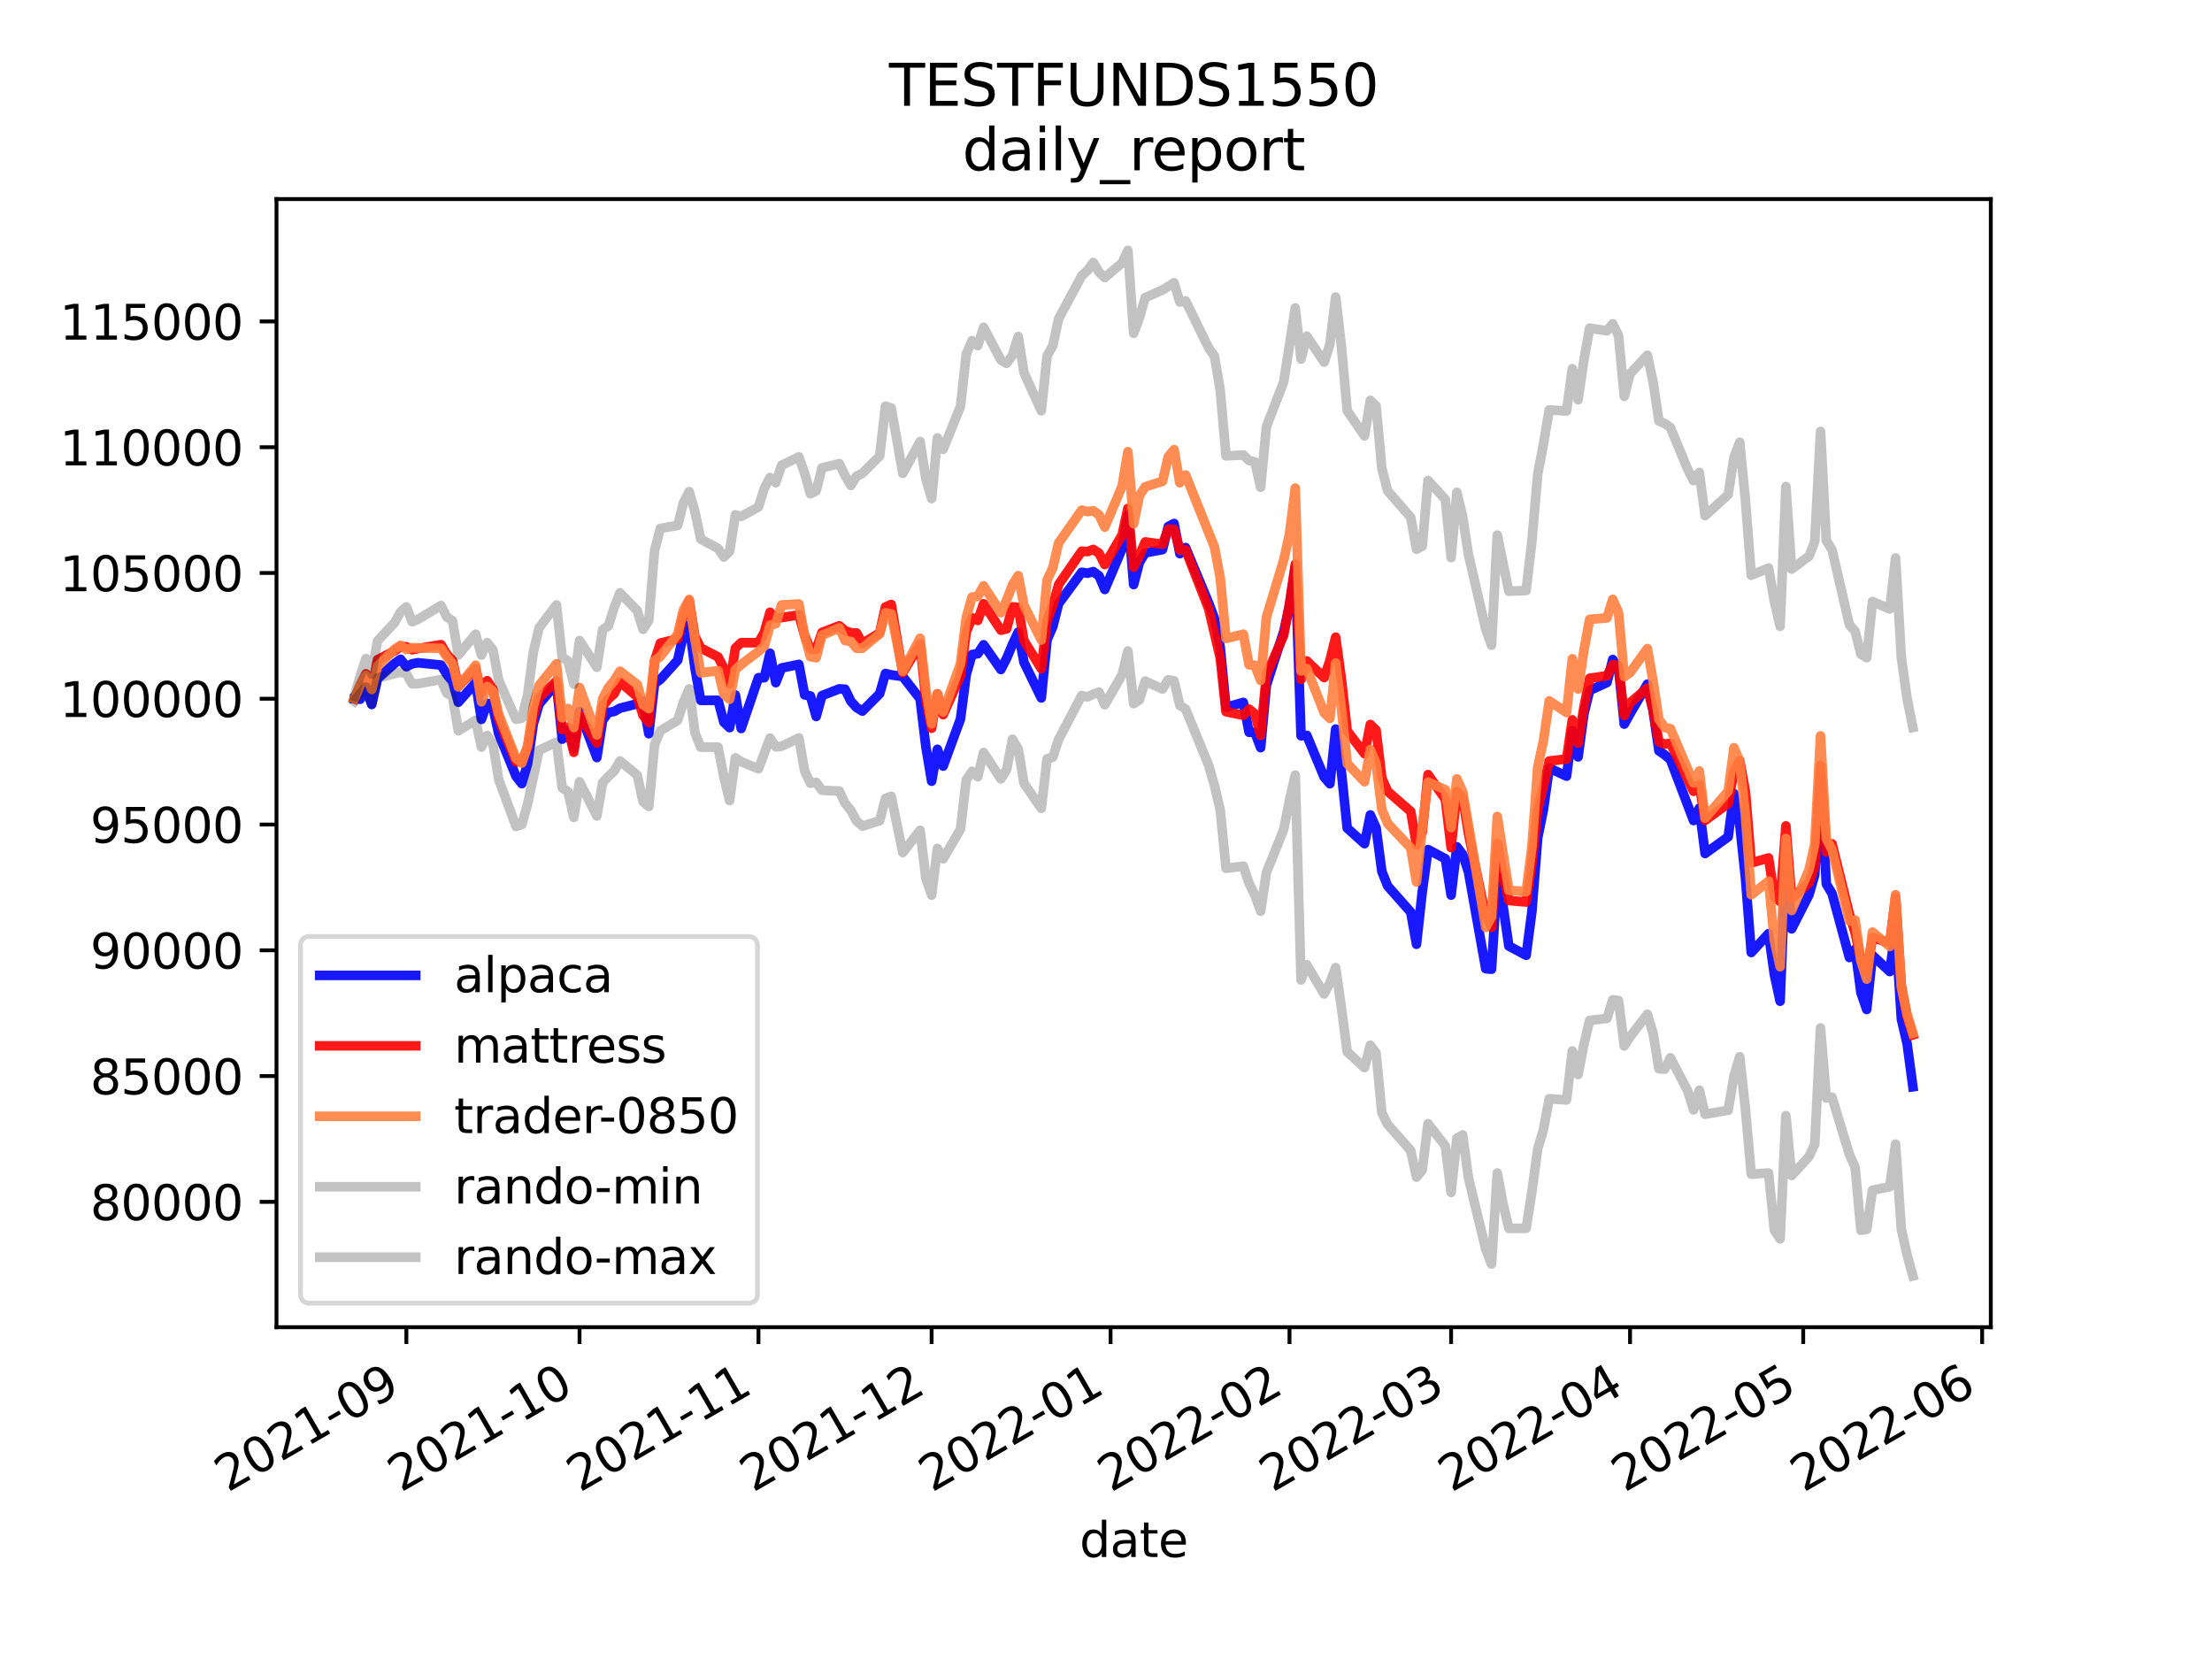 <?xml version="1.0" encoding="utf-8" standalone="no"?>
<!DOCTYPE svg PUBLIC "-//W3C//DTD SVG 1.1//EN"
  "http://www.w3.org/Graphics/SVG/1.1/DTD/svg11.dtd">
<svg height="345.6pt" version="1.1" viewBox="0 0 460.8 345.6" width="460.8pt" xmlns="http://www.w3.org/2000/svg" xmlns:xlink="http://www.w3.org/1999/xlink">
 <defs>
  <style type="text/css">*{stroke-linecap:butt;stroke-linejoin:round;}</style>
 </defs>
 <g id="figure_1">
  <g id="patch_1">
   <path d="M 0 345.6 
L 460.8 345.6 
L 460.8 0 
L 0 0 
z
" style="fill:#ffffff;"/>
  </g>
  <g id="axes_1">
   <g id="patch_2">
    <path d="M 57.6 276.48 
L 414.72 276.48 
L 414.72 41.472 
L 57.6 41.472 
z
" style="fill:#ffffff;"/>
   </g>
   <g id="matplotlib.axis_1">
    <g id="xtick_1">
     <g id="line2d_1">
      <defs>
       <path d="M 0 0 
L 0 3.5 
" id="m199e0e1cca" style="stroke:#000000;stroke-width:0.8;"/>
      </defs>
      <g>
       <use style="stroke:#000000;stroke-width:0.8;" x="84.655" xlink:href="#m199e0e1cca" y="276.48"/>
      </g>
     </g>
     <g id="text_1">
      <!-- 2021-09 -->
      <g transform="translate(47.43 310.952)rotate(-30)scale(0.1 -0.1)">
       <defs>
        <path d="M 1228 531 
L 3431 531 
L 3431 0 
L 469 0 
L 469 531 
Q 828 903 1448 1529 
Q 2069 2156 2228 2338 
Q 2531 2678 2651 2914 
Q 2772 3150 2772 3378 
Q 2772 3750 2511 3984 
Q 2250 4219 1831 4219 
Q 1534 4219 1204 4116 
Q 875 4013 500 3803 
L 500 4441 
Q 881 4594 1212 4672 
Q 1544 4750 1819 4750 
Q 2544 4750 2975 4387 
Q 3406 4025 3406 3419 
Q 3406 3131 3298 2873 
Q 3191 2616 2906 2266 
Q 2828 2175 2409 1742 
Q 1991 1309 1228 531 
z
" id="DejaVuSans-32" transform="scale(0.016)"/>
        <path d="M 2034 4250 
Q 1547 4250 1301 3770 
Q 1056 3291 1056 2328 
Q 1056 1369 1301 889 
Q 1547 409 2034 409 
Q 2525 409 2770 889 
Q 3016 1369 3016 2328 
Q 3016 3291 2770 3770 
Q 2525 4250 2034 4250 
z
M 2034 4750 
Q 2819 4750 3233 4129 
Q 3647 3509 3647 2328 
Q 3647 1150 3233 529 
Q 2819 -91 2034 -91 
Q 1250 -91 836 529 
Q 422 1150 422 2328 
Q 422 3509 836 4129 
Q 1250 4750 2034 4750 
z
" id="DejaVuSans-30" transform="scale(0.016)"/>
        <path d="M 794 531 
L 1825 531 
L 1825 4091 
L 703 3866 
L 703 4441 
L 1819 4666 
L 2450 4666 
L 2450 531 
L 3481 531 
L 3481 0 
L 794 0 
L 794 531 
z
" id="DejaVuSans-31" transform="scale(0.016)"/>
        <path d="M 313 2009 
L 1997 2009 
L 1997 1497 
L 313 1497 
L 313 2009 
z
" id="DejaVuSans-2d" transform="scale(0.016)"/>
        <path d="M 703 97 
L 703 672 
Q 941 559 1184 500 
Q 1428 441 1663 441 
Q 2288 441 2617 861 
Q 2947 1281 2994 2138 
Q 2813 1869 2534 1725 
Q 2256 1581 1919 1581 
Q 1219 1581 811 2004 
Q 403 2428 403 3163 
Q 403 3881 828 4315 
Q 1253 4750 1959 4750 
Q 2769 4750 3195 4129 
Q 3622 3509 3622 2328 
Q 3622 1225 3098 567 
Q 2575 -91 1691 -91 
Q 1453 -91 1209 -44 
Q 966 3 703 97 
z
M 1959 2075 
Q 2384 2075 2632 2365 
Q 2881 2656 2881 3163 
Q 2881 3666 2632 3958 
Q 2384 4250 1959 4250 
Q 1534 4250 1286 3958 
Q 1038 3666 1038 3163 
Q 1038 2656 1286 2365 
Q 1534 2075 1959 2075 
z
" id="DejaVuSans-39" transform="scale(0.016)"/>
       </defs>
       <use xlink:href="#DejaVuSans-32"/>
       <use x="63.623" xlink:href="#DejaVuSans-30"/>
       <use x="127.246" xlink:href="#DejaVuSans-32"/>
       <use x="190.869" xlink:href="#DejaVuSans-31"/>
       <use x="254.492" xlink:href="#DejaVuSans-2d"/>
       <use x="290.576" xlink:href="#DejaVuSans-30"/>
       <use x="354.199" xlink:href="#DejaVuSans-39"/>
      </g>
     </g>
    </g>
    <g id="xtick_2">
     <g id="line2d_2">
      <g>
       <use style="stroke:#000000;stroke-width:0.8;" x="120.727" xlink:href="#m199e0e1cca" y="276.48"/>
      </g>
     </g>
     <g id="text_2">
      <!-- 2021-10 -->
      <g transform="translate(83.502 310.952)rotate(-30)scale(0.1 -0.1)">
       <use xlink:href="#DejaVuSans-32"/>
       <use x="63.623" xlink:href="#DejaVuSans-30"/>
       <use x="127.246" xlink:href="#DejaVuSans-32"/>
       <use x="190.869" xlink:href="#DejaVuSans-31"/>
       <use x="254.492" xlink:href="#DejaVuSans-2d"/>
       <use x="290.576" xlink:href="#DejaVuSans-31"/>
       <use x="354.199" xlink:href="#DejaVuSans-30"/>
      </g>
     </g>
    </g>
    <g id="xtick_3">
     <g id="line2d_3">
      <g>
       <use style="stroke:#000000;stroke-width:0.8;" x="158.002" xlink:href="#m199e0e1cca" y="276.48"/>
      </g>
     </g>
     <g id="text_3">
      <!-- 2021-11 -->
      <g transform="translate(120.778 310.952)rotate(-30)scale(0.1 -0.1)">
       <use xlink:href="#DejaVuSans-32"/>
       <use x="63.623" xlink:href="#DejaVuSans-30"/>
       <use x="127.246" xlink:href="#DejaVuSans-32"/>
       <use x="190.869" xlink:href="#DejaVuSans-31"/>
       <use x="254.492" xlink:href="#DejaVuSans-2d"/>
       <use x="290.576" xlink:href="#DejaVuSans-31"/>
       <use x="354.199" xlink:href="#DejaVuSans-31"/>
      </g>
     </g>
    </g>
    <g id="xtick_4">
     <g id="line2d_4">
      <g>
       <use style="stroke:#000000;stroke-width:0.8;" x="194.075" xlink:href="#m199e0e1cca" y="276.48"/>
      </g>
     </g>
     <g id="text_4">
      <!-- 2021-12 -->
      <g transform="translate(156.85 310.952)rotate(-30)scale(0.1 -0.1)">
       <use xlink:href="#DejaVuSans-32"/>
       <use x="63.623" xlink:href="#DejaVuSans-30"/>
       <use x="127.246" xlink:href="#DejaVuSans-32"/>
       <use x="190.869" xlink:href="#DejaVuSans-31"/>
       <use x="254.492" xlink:href="#DejaVuSans-2d"/>
       <use x="290.576" xlink:href="#DejaVuSans-31"/>
       <use x="354.199" xlink:href="#DejaVuSans-32"/>
      </g>
     </g>
    </g>
    <g id="xtick_5">
     <g id="line2d_5">
      <g>
       <use style="stroke:#000000;stroke-width:0.8;" x="231.35" xlink:href="#m199e0e1cca" y="276.48"/>
      </g>
     </g>
     <g id="text_5">
      <!-- 2022-01 -->
      <g transform="translate(194.125 310.952)rotate(-30)scale(0.1 -0.1)">
       <use xlink:href="#DejaVuSans-32"/>
       <use x="63.623" xlink:href="#DejaVuSans-30"/>
       <use x="127.246" xlink:href="#DejaVuSans-32"/>
       <use x="190.869" xlink:href="#DejaVuSans-32"/>
       <use x="254.492" xlink:href="#DejaVuSans-2d"/>
       <use x="290.576" xlink:href="#DejaVuSans-30"/>
       <use x="354.199" xlink:href="#DejaVuSans-31"/>
      </g>
     </g>
    </g>
    <g id="xtick_6">
     <g id="line2d_6">
      <g>
       <use style="stroke:#000000;stroke-width:0.8;" x="268.625" xlink:href="#m199e0e1cca" y="276.48"/>
      </g>
     </g>
     <g id="text_6">
      <!-- 2022-02 -->
      <g transform="translate(231.401 310.952)rotate(-30)scale(0.1 -0.1)">
       <use xlink:href="#DejaVuSans-32"/>
       <use x="63.623" xlink:href="#DejaVuSans-30"/>
       <use x="127.246" xlink:href="#DejaVuSans-32"/>
       <use x="190.869" xlink:href="#DejaVuSans-32"/>
       <use x="254.492" xlink:href="#DejaVuSans-2d"/>
       <use x="290.576" xlink:href="#DejaVuSans-30"/>
       <use x="354.199" xlink:href="#DejaVuSans-32"/>
      </g>
     </g>
    </g>
    <g id="xtick_7">
     <g id="line2d_7">
      <g>
       <use style="stroke:#000000;stroke-width:0.8;" x="302.293" xlink:href="#m199e0e1cca" y="276.48"/>
      </g>
     </g>
     <g id="text_7">
      <!-- 2022-03 -->
      <g transform="translate(265.069 310.952)rotate(-30)scale(0.1 -0.1)">
       <defs>
        <path d="M 2597 2516 
Q 3050 2419 3304 2112 
Q 3559 1806 3559 1356 
Q 3559 666 3084 287 
Q 2609 -91 1734 -91 
Q 1441 -91 1130 -33 
Q 819 25 488 141 
L 488 750 
Q 750 597 1062 519 
Q 1375 441 1716 441 
Q 2309 441 2620 675 
Q 2931 909 2931 1356 
Q 2931 1769 2642 2001 
Q 2353 2234 1838 2234 
L 1294 2234 
L 1294 2753 
L 1863 2753 
Q 2328 2753 2575 2939 
Q 2822 3125 2822 3475 
Q 2822 3834 2567 4026 
Q 2313 4219 1838 4219 
Q 1578 4219 1281 4162 
Q 984 4106 628 3988 
L 628 4550 
Q 988 4650 1302 4700 
Q 1616 4750 1894 4750 
Q 2613 4750 3031 4423 
Q 3450 4097 3450 3541 
Q 3450 3153 3228 2886 
Q 3006 2619 2597 2516 
z
" id="DejaVuSans-33" transform="scale(0.016)"/>
       </defs>
       <use xlink:href="#DejaVuSans-32"/>
       <use x="63.623" xlink:href="#DejaVuSans-30"/>
       <use x="127.246" xlink:href="#DejaVuSans-32"/>
       <use x="190.869" xlink:href="#DejaVuSans-32"/>
       <use x="254.492" xlink:href="#DejaVuSans-2d"/>
       <use x="290.576" xlink:href="#DejaVuSans-30"/>
       <use x="354.199" xlink:href="#DejaVuSans-33"/>
      </g>
     </g>
    </g>
    <g id="xtick_8">
     <g id="line2d_8">
      <g>
       <use style="stroke:#000000;stroke-width:0.8;" x="339.568" xlink:href="#m199e0e1cca" y="276.48"/>
      </g>
     </g>
     <g id="text_8">
      <!-- 2022-04 -->
      <g transform="translate(302.344 310.952)rotate(-30)scale(0.1 -0.1)">
       <defs>
        <path d="M 2419 4116 
L 825 1625 
L 2419 1625 
L 2419 4116 
z
M 2253 4666 
L 3047 4666 
L 3047 1625 
L 3713 1625 
L 3713 1100 
L 3047 1100 
L 3047 0 
L 2419 0 
L 2419 1100 
L 313 1100 
L 313 1709 
L 2253 4666 
z
" id="DejaVuSans-34" transform="scale(0.016)"/>
       </defs>
       <use xlink:href="#DejaVuSans-32"/>
       <use x="63.623" xlink:href="#DejaVuSans-30"/>
       <use x="127.246" xlink:href="#DejaVuSans-32"/>
       <use x="190.869" xlink:href="#DejaVuSans-32"/>
       <use x="254.492" xlink:href="#DejaVuSans-2d"/>
       <use x="290.576" xlink:href="#DejaVuSans-30"/>
       <use x="354.199" xlink:href="#DejaVuSans-34"/>
      </g>
     </g>
    </g>
    <g id="xtick_9">
     <g id="line2d_9">
      <g>
       <use style="stroke:#000000;stroke-width:0.8;" x="375.641" xlink:href="#m199e0e1cca" y="276.48"/>
      </g>
     </g>
     <g id="text_9">
      <!-- 2022-05 -->
      <g transform="translate(338.416 310.952)rotate(-30)scale(0.1 -0.1)">
       <defs>
        <path d="M 691 4666 
L 3169 4666 
L 3169 4134 
L 1269 4134 
L 1269 2991 
Q 1406 3038 1543 3061 
Q 1681 3084 1819 3084 
Q 2600 3084 3056 2656 
Q 3513 2228 3513 1497 
Q 3513 744 3044 326 
Q 2575 -91 1722 -91 
Q 1428 -91 1123 -41 
Q 819 9 494 109 
L 494 744 
Q 775 591 1075 516 
Q 1375 441 1709 441 
Q 2250 441 2565 725 
Q 2881 1009 2881 1497 
Q 2881 1984 2565 2268 
Q 2250 2553 1709 2553 
Q 1456 2553 1204 2497 
Q 953 2441 691 2322 
L 691 4666 
z
" id="DejaVuSans-35" transform="scale(0.016)"/>
       </defs>
       <use xlink:href="#DejaVuSans-32"/>
       <use x="63.623" xlink:href="#DejaVuSans-30"/>
       <use x="127.246" xlink:href="#DejaVuSans-32"/>
       <use x="190.869" xlink:href="#DejaVuSans-32"/>
       <use x="254.492" xlink:href="#DejaVuSans-2d"/>
       <use x="290.576" xlink:href="#DejaVuSans-30"/>
       <use x="354.199" xlink:href="#DejaVuSans-35"/>
      </g>
     </g>
    </g>
    <g id="xtick_10">
     <g id="line2d_10">
      <g>
       <use style="stroke:#000000;stroke-width:0.8;" x="412.916" xlink:href="#m199e0e1cca" y="276.48"/>
      </g>
     </g>
     <g id="text_10">
      <!-- 2022-06 -->
      <g transform="translate(375.692 310.952)rotate(-30)scale(0.1 -0.1)">
       <defs>
        <path d="M 2113 2584 
Q 1688 2584 1439 2293 
Q 1191 2003 1191 1497 
Q 1191 994 1439 701 
Q 1688 409 2113 409 
Q 2538 409 2786 701 
Q 3034 994 3034 1497 
Q 3034 2003 2786 2293 
Q 2538 2584 2113 2584 
z
M 3366 4563 
L 3366 3988 
Q 3128 4100 2886 4159 
Q 2644 4219 2406 4219 
Q 1781 4219 1451 3797 
Q 1122 3375 1075 2522 
Q 1259 2794 1537 2939 
Q 1816 3084 2150 3084 
Q 2853 3084 3261 2657 
Q 3669 2231 3669 1497 
Q 3669 778 3244 343 
Q 2819 -91 2113 -91 
Q 1303 -91 875 529 
Q 447 1150 447 2328 
Q 447 3434 972 4092 
Q 1497 4750 2381 4750 
Q 2619 4750 2861 4703 
Q 3103 4656 3366 4563 
z
" id="DejaVuSans-36" transform="scale(0.016)"/>
       </defs>
       <use xlink:href="#DejaVuSans-32"/>
       <use x="63.623" xlink:href="#DejaVuSans-30"/>
       <use x="127.246" xlink:href="#DejaVuSans-32"/>
       <use x="190.869" xlink:href="#DejaVuSans-32"/>
       <use x="254.492" xlink:href="#DejaVuSans-2d"/>
       <use x="290.576" xlink:href="#DejaVuSans-30"/>
       <use x="354.199" xlink:href="#DejaVuSans-36"/>
      </g>
     </g>
    </g>
    <g id="text_11">
     <!-- date -->
     <g transform="translate(224.885 324.351)scale(0.1 -0.1)">
      <defs>
       <path d="M 2906 2969 
L 2906 4863 
L 3481 4863 
L 3481 0 
L 2906 0 
L 2906 525 
Q 2725 213 2448 61 
Q 2172 -91 1784 -91 
Q 1150 -91 751 415 
Q 353 922 353 1747 
Q 353 2572 751 3078 
Q 1150 3584 1784 3584 
Q 2172 3584 2448 3432 
Q 2725 3281 2906 2969 
z
M 947 1747 
Q 947 1113 1208 752 
Q 1469 391 1925 391 
Q 2381 391 2643 752 
Q 2906 1113 2906 1747 
Q 2906 2381 2643 2742 
Q 2381 3103 1925 3103 
Q 1469 3103 1208 2742 
Q 947 2381 947 1747 
z
" id="DejaVuSans-64" transform="scale(0.016)"/>
       <path d="M 2194 1759 
Q 1497 1759 1228 1600 
Q 959 1441 959 1056 
Q 959 750 1161 570 
Q 1363 391 1709 391 
Q 2188 391 2477 730 
Q 2766 1069 2766 1631 
L 2766 1759 
L 2194 1759 
z
M 3341 1997 
L 3341 0 
L 2766 0 
L 2766 531 
Q 2569 213 2275 61 
Q 1981 -91 1556 -91 
Q 1019 -91 701 211 
Q 384 513 384 1019 
Q 384 1609 779 1909 
Q 1175 2209 1959 2209 
L 2766 2209 
L 2766 2266 
Q 2766 2663 2505 2880 
Q 2244 3097 1772 3097 
Q 1472 3097 1187 3025 
Q 903 2953 641 2809 
L 641 3341 
Q 956 3463 1253 3523 
Q 1550 3584 1831 3584 
Q 2591 3584 2966 3190 
Q 3341 2797 3341 1997 
z
" id="DejaVuSans-61" transform="scale(0.016)"/>
       <path d="M 1172 4494 
L 1172 3500 
L 2356 3500 
L 2356 3053 
L 1172 3053 
L 1172 1153 
Q 1172 725 1289 603 
Q 1406 481 1766 481 
L 2356 481 
L 2356 0 
L 1766 0 
Q 1100 0 847 248 
Q 594 497 594 1153 
L 594 3053 
L 172 3053 
L 172 3500 
L 594 3500 
L 594 4494 
L 1172 4494 
z
" id="DejaVuSans-74" transform="scale(0.016)"/>
       <path d="M 3597 1894 
L 3597 1613 
L 953 1613 
Q 991 1019 1311 708 
Q 1631 397 2203 397 
Q 2534 397 2845 478 
Q 3156 559 3463 722 
L 3463 178 
Q 3153 47 2828 -22 
Q 2503 -91 2169 -91 
Q 1331 -91 842 396 
Q 353 884 353 1716 
Q 353 2575 817 3079 
Q 1281 3584 2069 3584 
Q 2775 3584 3186 3129 
Q 3597 2675 3597 1894 
z
M 3022 2063 
Q 3016 2534 2758 2815 
Q 2500 3097 2075 3097 
Q 1594 3097 1305 2825 
Q 1016 2553 972 2059 
L 3022 2063 
z
" id="DejaVuSans-65" transform="scale(0.016)"/>
      </defs>
      <use xlink:href="#DejaVuSans-64"/>
      <use x="63.477" xlink:href="#DejaVuSans-61"/>
      <use x="124.756" xlink:href="#DejaVuSans-74"/>
      <use x="163.965" xlink:href="#DejaVuSans-65"/>
     </g>
    </g>
   </g>
   <g id="matplotlib.axis_2">
    <g id="ytick_1">
     <g id="line2d_11">
      <defs>
       <path d="M 0 0 
L -3.5 0 
" id="me87309464c" style="stroke:#000000;stroke-width:0.8;"/>
      </defs>
      <g>
       <use style="stroke:#000000;stroke-width:0.8;" x="57.6" xlink:href="#me87309464c" y="250.368"/>
      </g>
     </g>
     <g id="text_12">
      <!-- 80000 -->
      <g transform="translate(18.788 254.167)scale(0.1 -0.1)">
       <defs>
        <path d="M 2034 2216 
Q 1584 2216 1326 1975 
Q 1069 1734 1069 1313 
Q 1069 891 1326 650 
Q 1584 409 2034 409 
Q 2484 409 2743 651 
Q 3003 894 3003 1313 
Q 3003 1734 2745 1975 
Q 2488 2216 2034 2216 
z
M 1403 2484 
Q 997 2584 770 2862 
Q 544 3141 544 3541 
Q 544 4100 942 4425 
Q 1341 4750 2034 4750 
Q 2731 4750 3128 4425 
Q 3525 4100 3525 3541 
Q 3525 3141 3298 2862 
Q 3072 2584 2669 2484 
Q 3125 2378 3379 2068 
Q 3634 1759 3634 1313 
Q 3634 634 3220 271 
Q 2806 -91 2034 -91 
Q 1263 -91 848 271 
Q 434 634 434 1313 
Q 434 1759 690 2068 
Q 947 2378 1403 2484 
z
M 1172 3481 
Q 1172 3119 1398 2916 
Q 1625 2713 2034 2713 
Q 2441 2713 2670 2916 
Q 2900 3119 2900 3481 
Q 2900 3844 2670 4047 
Q 2441 4250 2034 4250 
Q 1625 4250 1398 4047 
Q 1172 3844 1172 3481 
z
" id="DejaVuSans-38" transform="scale(0.016)"/>
       </defs>
       <use xlink:href="#DejaVuSans-38"/>
       <use x="63.623" xlink:href="#DejaVuSans-30"/>
       <use x="127.246" xlink:href="#DejaVuSans-30"/>
       <use x="190.869" xlink:href="#DejaVuSans-30"/>
       <use x="254.492" xlink:href="#DejaVuSans-30"/>
      </g>
     </g>
    </g>
    <g id="ytick_2">
     <g id="line2d_12">
      <g>
       <use style="stroke:#000000;stroke-width:0.8;" x="57.6" xlink:href="#me87309464c" y="224.166"/>
      </g>
     </g>
     <g id="text_13">
      <!-- 85000 -->
      <g transform="translate(18.788 227.965)scale(0.1 -0.1)">
       <use xlink:href="#DejaVuSans-38"/>
       <use x="63.623" xlink:href="#DejaVuSans-35"/>
       <use x="127.246" xlink:href="#DejaVuSans-30"/>
       <use x="190.869" xlink:href="#DejaVuSans-30"/>
       <use x="254.492" xlink:href="#DejaVuSans-30"/>
      </g>
     </g>
    </g>
    <g id="ytick_3">
     <g id="line2d_13">
      <g>
       <use style="stroke:#000000;stroke-width:0.8;" x="57.6" xlink:href="#me87309464c" y="197.965"/>
      </g>
     </g>
     <g id="text_14">
      <!-- 90000 -->
      <g transform="translate(18.788 201.764)scale(0.1 -0.1)">
       <use xlink:href="#DejaVuSans-39"/>
       <use x="63.623" xlink:href="#DejaVuSans-30"/>
       <use x="127.246" xlink:href="#DejaVuSans-30"/>
       <use x="190.869" xlink:href="#DejaVuSans-30"/>
       <use x="254.492" xlink:href="#DejaVuSans-30"/>
      </g>
     </g>
    </g>
    <g id="ytick_4">
     <g id="line2d_14">
      <g>
       <use style="stroke:#000000;stroke-width:0.8;" x="57.6" xlink:href="#me87309464c" y="171.763"/>
      </g>
     </g>
     <g id="text_15">
      <!-- 95000 -->
      <g transform="translate(18.788 175.563)scale(0.1 -0.1)">
       <use xlink:href="#DejaVuSans-39"/>
       <use x="63.623" xlink:href="#DejaVuSans-35"/>
       <use x="127.246" xlink:href="#DejaVuSans-30"/>
       <use x="190.869" xlink:href="#DejaVuSans-30"/>
       <use x="254.492" xlink:href="#DejaVuSans-30"/>
      </g>
     </g>
    </g>
    <g id="ytick_5">
     <g id="line2d_15">
      <g>
       <use style="stroke:#000000;stroke-width:0.8;" x="57.6" xlink:href="#me87309464c" y="145.562"/>
      </g>
     </g>
     <g id="text_16">
      <!-- 100000 -->
      <g transform="translate(12.425 149.361)scale(0.1 -0.1)">
       <use xlink:href="#DejaVuSans-31"/>
       <use x="63.623" xlink:href="#DejaVuSans-30"/>
       <use x="127.246" xlink:href="#DejaVuSans-30"/>
       <use x="190.869" xlink:href="#DejaVuSans-30"/>
       <use x="254.492" xlink:href="#DejaVuSans-30"/>
       <use x="318.115" xlink:href="#DejaVuSans-30"/>
      </g>
     </g>
    </g>
    <g id="ytick_6">
     <g id="line2d_16">
      <g>
       <use style="stroke:#000000;stroke-width:0.8;" x="57.6" xlink:href="#me87309464c" y="119.361"/>
      </g>
     </g>
     <g id="text_17">
      <!-- 105000 -->
      <g transform="translate(12.425 123.16)scale(0.1 -0.1)">
       <use xlink:href="#DejaVuSans-31"/>
       <use x="63.623" xlink:href="#DejaVuSans-30"/>
       <use x="127.246" xlink:href="#DejaVuSans-35"/>
       <use x="190.869" xlink:href="#DejaVuSans-30"/>
       <use x="254.492" xlink:href="#DejaVuSans-30"/>
       <use x="318.115" xlink:href="#DejaVuSans-30"/>
      </g>
     </g>
    </g>
    <g id="ytick_7">
     <g id="line2d_17">
      <g>
       <use style="stroke:#000000;stroke-width:0.8;" x="57.6" xlink:href="#me87309464c" y="93.159"/>
      </g>
     </g>
     <g id="text_18">
      <!-- 110000 -->
      <g transform="translate(12.425 96.958)scale(0.1 -0.1)">
       <use xlink:href="#DejaVuSans-31"/>
       <use x="63.623" xlink:href="#DejaVuSans-31"/>
       <use x="127.246" xlink:href="#DejaVuSans-30"/>
       <use x="190.869" xlink:href="#DejaVuSans-30"/>
       <use x="254.492" xlink:href="#DejaVuSans-30"/>
       <use x="318.115" xlink:href="#DejaVuSans-30"/>
      </g>
     </g>
    </g>
    <g id="ytick_8">
     <g id="line2d_18">
      <g>
       <use style="stroke:#000000;stroke-width:0.8;" x="57.6" xlink:href="#me87309464c" y="66.958"/>
      </g>
     </g>
     <g id="text_19">
      <!-- 115000 -->
      <g transform="translate(12.425 70.757)scale(0.1 -0.1)">
       <use xlink:href="#DejaVuSans-31"/>
       <use x="63.623" xlink:href="#DejaVuSans-31"/>
       <use x="127.246" xlink:href="#DejaVuSans-35"/>
       <use x="190.869" xlink:href="#DejaVuSans-30"/>
       <use x="254.492" xlink:href="#DejaVuSans-30"/>
       <use x="318.115" xlink:href="#DejaVuSans-30"/>
      </g>
     </g>
    </g>
   </g>
   <g id="line2d_19">
    <path clip-path="url(#p034e978df0)" d="M 73.833 145.562 
L 75.035 145.666 
L 76.238 143.547 
L 77.44 146.756 
L 78.642 141.385 
L 82.25 138.159 
L 83.452 137.341 
L 84.655 138.888 
L 85.857 138.278 
L 87.059 138.062 
L 91.869 138.545 
L 93.072 140.46 
L 94.274 141.982 
L 95.476 146.28 
L 99.084 142.227 
L 100.286 149.856 
L 101.488 146.499 
L 102.691 147.41 
L 103.893 152.878 
L 107.501 161.714 
L 108.703 163.244 
L 109.905 159.081 
L 111.108 150.774 
L 112.31 146.662 
L 115.918 142.367 
L 117.12 153.984 
L 118.322 152.142 
L 119.525 155.887 
L 120.727 148.203 
L 124.335 157.818 
L 125.537 150.056 
L 126.739 148.426 
L 127.942 148.209 
L 129.144 147.532 
L 132.752 146.609 
L 133.954 146.038 
L 135.156 152.845 
L 136.359 142.385 
L 137.561 141.543 
L 141.168 137.552 
L 142.371 132.137 
L 143.573 130.218 
L 144.776 139.245 
L 145.978 145.899 
L 149.585 145.889 
L 150.788 150.436 
L 151.99 151.584 
L 153.193 144.772 
L 154.395 151.763 
L 158.002 141.174 
L 159.205 141.187 
L 160.407 136.077 
L 161.61 142.211 
L 162.812 139.156 
L 166.419 138.405 
L 167.622 144.756 
L 168.824 144.982 
L 170.027 149.258 
L 171.229 144.905 
L 174.836 143.505 
L 176.039 143.571 
L 177.241 146.068 
L 178.444 147.4 
L 179.646 148.135 
L 183.253 144.506 
L 184.456 140.302 
L 185.658 140.598 
L 188.063 140.94 
L 191.67 145.583 
L 192.873 155.572 
L 194.075 162.736 
L 195.278 156.094 
L 196.48 159.59 
L 200.087 149.774 
L 201.29 140.509 
L 202.492 136.356 
L 203.695 136.17 
L 204.897 134.319 
L 208.504 139.473 
L 209.707 137.126 
L 210.909 134.256 
L 212.112 131.68 
L 213.314 137.98 
L 216.921 145.396 
L 218.124 133.299 
L 219.326 130.533 
L 220.528 125.758 
L 225.338 119.218 
L 226.541 119.414 
L 227.743 119.077 
L 228.945 119.966 
L 230.148 122.802 
L 233.755 114.308 
L 234.958 107.343 
L 236.16 121.784 
L 237.362 117.151 
L 238.565 115.174 
L 242.172 114.487 
L 243.375 109.683 
L 244.577 109.052 
L 245.779 115.334 
L 246.982 114.074 
L 251.792 125.625 
L 252.994 128.871 
L 254.196 134.805 
L 255.399 147.35 
L 259.006 146.319 
L 260.208 152.555 
L 261.411 152.573 
L 262.613 155.748 
L 263.816 142.749 
L 267.423 131.56 
L 268.625 126.182 
L 269.828 118.203 
L 271.03 153.273 
L 272.233 153.198 
L 275.84 161.881 
L 277.042 163.266 
L 278.245 151.875 
L 279.447 160.895 
L 280.65 172.524 
L 284.257 175.753 
L 285.459 169.768 
L 286.662 172.446 
L 287.864 181.541 
L 289.067 184.564 
L 293.876 190.005 
L 295.079 196.706 
L 296.281 185.798 
L 297.484 176.98 
L 301.091 178.892 
L 302.293 186.466 
L 303.496 176.404 
L 304.698 177.984 
L 305.901 181.62 
L 309.508 201.801 
L 310.71 201.911 
L 311.913 182.682 
L 313.115 188.768 
L 314.318 197.076 
L 317.925 198.999 
L 319.127 189.842 
L 320.33 174.536 
L 321.532 168.606 
L 322.735 160.005 
L 326.342 161.69 
L 327.544 152.172 
L 328.747 157.677 
L 329.949 148.781 
L 331.152 143.836 
L 334.759 142.187 
L 335.961 137.393 
L 337.164 139.136 
L 338.366 150.851 
L 339.568 148.682 
L 343.176 142.517 
L 344.378 148.083 
L 345.581 156.406 
L 346.783 157.243 
L 347.985 158.265 
L 352.795 170.935 
L 353.998 168.344 
L 355.2 177.804 
L 360.01 174.331 
L 361.212 165.317 
L 362.415 171.709 
L 363.617 183.016 
L 364.819 198.423 
L 368.427 194.487 
L 369.629 203.024 
L 370.832 208.573 
L 372.034 178.377 
L 373.236 193.493 
L 376.844 186.412 
L 378.046 182.246 
L 379.248 161.481 
L 380.451 184.142 
L 381.653 186.155 
L 385.261 199.474 
L 386.463 197.747 
L 387.665 206.789 
L 388.868 210.298 
L 390.07 199.024 
L 393.678 202.394 
L 394.88 193.314 
L 396.082 212.256 
L 397.285 217.413 
L 398.487 226.388 
L 398.487 226.388 
" style="fill:none;stroke:#0000ff;stroke-linecap:square;stroke-opacity:0.9;stroke-width:2;"/>
   </g>
   <g id="line2d_20">
    <path clip-path="url(#p034e978df0)" d="M 73.833 145.562 
L 75.035 142.741 
L 76.238 140.374 
L 77.44 143.571 
L 78.642 137.434 
L 82.25 135.562 
L 83.452 134.671 
L 84.655 134.735 
L 85.857 135.362 
L 87.059 135.101 
L 91.869 134.297 
L 93.072 136.309 
L 94.274 137.613 
L 95.476 142.955 
L 99.084 139.242 
L 100.286 144.429 
L 101.488 141.8 
L 102.691 143.596 
L 103.893 149.827 
L 107.501 158.728 
L 108.703 158.645 
L 109.905 155.729 
L 111.108 149.196 
L 112.31 145.31 
L 115.918 141.872 
L 117.12 151.987 
L 118.322 151.467 
L 119.525 156.719 
L 120.727 148.957 
L 124.335 154.76 
L 125.537 147.207 
L 126.739 145.589 
L 127.942 144.521 
L 129.144 142.045 
L 132.752 145.142 
L 133.954 149.024 
L 135.156 150.534 
L 136.359 137.673 
L 137.561 133.973 
L 141.168 133.076 
L 142.371 128.067 
L 143.573 125.151 
L 144.776 132.602 
L 145.978 134.988 
L 149.585 136.855 
L 150.788 139.178 
L 151.99 142.452 
L 153.193 135.005 
L 154.395 133.884 
L 158.002 133.879 
L 159.205 131.757 
L 160.407 127.545 
L 161.61 128.741 
L 162.812 128.649 
L 166.419 128.105 
L 167.622 132.368 
L 168.824 135.257 
L 170.027 135.257 
L 171.229 131.756 
L 174.836 130.362 
L 176.039 131.381 
L 177.241 131.818 
L 178.444 131.86 
L 179.646 134.05 
L 183.253 131.853 
L 184.456 126.444 
L 185.658 125.924 
L 188.063 140.147 
L 191.67 134.146 
L 192.873 145.652 
L 194.075 151.704 
L 195.278 144.527 
L 196.48 148.874 
L 200.087 140.805 
L 201.29 131.68 
L 202.492 128.701 
L 203.695 129.245 
L 204.897 125.784 
L 208.504 131.28 
L 209.707 130.999 
L 210.909 126.42 
L 212.112 126.522 
L 213.314 133.481 
L 216.921 139.304 
L 218.124 129.263 
L 219.326 126.114 
L 220.528 121.77 
L 225.338 114.827 
L 226.541 114.908 
L 227.743 114.456 
L 228.945 115.242 
L 230.148 117.61 
L 233.755 111.431 
L 234.958 105.901 
L 236.16 118.161 
L 237.362 115.773 
L 238.565 112.901 
L 242.172 113.371 
L 243.375 110.235 
L 244.577 110.299 
L 245.779 114.582 
L 246.982 114.522 
L 251.792 126.85 
L 254.196 137.078 
L 255.399 148.261 
L 259.006 149.011 
L 260.208 147.723 
L 261.411 148.737 
L 262.613 153.189 
L 263.816 140.623 
L 267.423 132.33 
L 268.625 125.754 
L 269.828 117.541 
L 271.03 141.519 
L 272.233 137.692 
L 275.84 141.153 
L 277.042 137.607 
L 278.245 132.735 
L 279.447 141.531 
L 280.65 152.263 
L 284.257 157.022 
L 285.459 150.926 
L 286.662 152.095 
L 287.864 162.113 
L 289.067 164.845 
L 293.876 169.041 
L 295.079 176.001 
L 296.281 173.391 
L 297.484 161.369 
L 301.091 166.495 
L 302.293 176.571 
L 303.496 164.848 
L 304.698 166.181 
L 305.901 173.611 
L 309.508 190.872 
L 310.71 193.183 
L 311.913 175.679 
L 313.115 182.02 
L 314.318 187.593 
L 317.925 187.909 
L 319.127 179.822 
L 320.33 168.581 
L 321.532 163.787 
L 322.735 158.528 
L 326.342 158.123 
L 327.544 149.956 
L 328.747 154.814 
L 329.949 147.398 
L 331.152 141.294 
L 334.759 140.765 
L 335.961 138.479 
L 337.164 138.681 
L 338.366 149.049 
L 339.568 146.412 
L 343.176 143.332 
L 344.378 147.97 
L 345.581 154.51 
L 346.783 155.022 
L 347.985 154.833 
L 352.795 164.853 
L 353.998 163.423 
L 355.2 170.902 
L 360.01 167.38 
L 361.212 160.638 
L 362.415 158.457 
L 363.617 165.009 
L 364.819 179.764 
L 368.427 178.727 
L 369.629 186.742 
L 370.832 187.824 
L 372.034 172.05 
L 373.236 187.151 
L 376.844 183.935 
L 378.046 180.405 
L 379.248 159.459 
L 380.451 177.492 
L 381.653 175.793 
L 385.261 190.399 
L 386.463 194.365 
L 387.665 199.922 
L 388.868 202.654 
L 390.07 195.321 
L 393.678 196.416 
L 394.88 186.873 
L 396.082 205.319 
L 397.285 211.755 
L 398.487 215.568 
L 398.487 215.568 
" style="fill:none;stroke:#ff0000;stroke-linecap:square;stroke-opacity:0.9;stroke-width:2;"/>
   </g>
   <g id="line2d_21">
    <path clip-path="url(#p034e978df0)" d="M 73.833 145.562 
L 75.035 142.681 
L 76.238 140.695 
L 77.44 143.64 
L 78.642 138.788 
L 82.25 135.2 
L 83.452 134.428 
L 84.655 135.312 
L 85.857 134.91 
L 87.059 134.975 
L 91.869 135.07 
L 93.072 136.815 
L 94.274 138.279 
L 95.476 143.083 
L 99.084 138.57 
L 100.286 146.193 
L 101.488 143.023 
L 102.691 143.921 
L 103.893 148.828 
L 107.501 158.013 
L 108.703 158.961 
L 109.905 155.376 
L 111.108 147.156 
L 112.31 142.776 
L 115.918 138.278 
L 117.12 149.54 
L 118.322 147.596 
L 119.525 151.574 
L 120.727 143.227 
L 124.335 153.093 
L 125.537 145.578 
L 126.739 143.226 
L 127.942 141.794 
L 129.144 139.819 
L 132.752 142.588 
L 133.954 146.793 
L 135.156 147.627 
L 136.359 137.624 
L 137.561 136.739 
L 141.168 132.124 
L 142.371 127.044 
L 143.573 124.873 
L 144.776 133.296 
L 145.978 140.169 
L 149.585 139.719 
L 150.788 144.598 
L 151.99 145.669 
L 153.193 139.48 
L 154.395 138.43 
L 158.002 135.69 
L 159.205 134.614 
L 160.407 130.264 
L 161.61 129.923 
L 162.812 126.03 
L 166.419 125.823 
L 167.622 132.475 
L 168.824 136.8 
L 170.027 137.009 
L 171.229 132.34 
L 174.836 130.831 
L 176.039 133.428 
L 177.241 133.621 
L 178.444 135.042 
L 179.646 135.021 
L 183.253 132.035 
L 184.456 127.66 
L 185.658 127.896 
L 188.063 139.856 
L 191.67 132.957 
L 192.873 143.714 
L 194.075 150.777 
L 195.278 144.558 
L 196.48 148.302 
L 200.087 138.288 
L 201.29 128.623 
L 202.492 124.379 
L 203.695 124.237 
L 204.897 122.043 
L 208.504 127.622 
L 209.707 124.987 
L 210.909 121.833 
L 212.112 119.922 
L 213.314 126.104 
L 216.921 133.337 
L 218.124 120.832 
L 219.326 118.276 
L 220.528 113.112 
L 225.338 106.268 
L 226.541 106.574 
L 227.743 106.411 
L 228.945 107.262 
L 230.148 109.803 
L 233.755 101.28 
L 234.958 94.108 
L 236.16 109.102 
L 237.362 103.246 
L 238.565 101.415 
L 242.172 100.255 
L 243.375 95.129 
L 244.577 93.677 
L 245.779 100.567 
L 246.982 98.963 
L 252.994 113.952 
L 254.196 120.414 
L 255.399 133.003 
L 259.006 132.115 
L 260.208 138.489 
L 261.411 138.593 
L 262.613 141.738 
L 263.816 128.571 
L 267.423 116.647 
L 268.625 111.239 
L 269.828 101.688 
L 271.03 139.771 
L 272.233 139.303 
L 275.84 148.472 
L 277.042 149.649 
L 278.245 138.117 
L 279.447 147.686 
L 280.65 159.064 
L 284.257 162.85 
L 285.459 156.153 
L 286.662 159.044 
L 287.864 168.636 
L 289.067 171.532 
L 293.876 176.631 
L 295.079 183.735 
L 296.281 172.376 
L 297.484 162.934 
L 301.091 164.515 
L 302.293 172.396 
L 303.496 162.262 
L 304.698 164.906 
L 305.901 171.81 
L 309.508 193.193 
L 310.71 190.999 
L 311.913 170.087 
L 314.318 185.446 
L 317.925 185.773 
L 319.127 176.398 
L 320.33 159.84 
L 321.532 154.249 
L 322.735 146.021 
L 326.342 148.427 
L 327.544 137.236 
L 328.747 143.544 
L 329.949 135.526 
L 331.152 129.02 
L 334.759 128.718 
L 335.961 124.859 
L 337.164 127.61 
L 338.366 140.969 
L 339.568 140.125 
L 343.176 135.117 
L 344.378 141.998 
L 345.581 149.856 
L 346.783 151.554 
L 347.985 151.803 
L 352.795 163.091 
L 353.998 160.613 
L 355.2 170.418 
L 360.01 164.794 
L 361.212 155.768 
L 362.415 158.58 
L 363.617 170.044 
L 364.819 186.398 
L 368.427 183.548 
L 369.629 195.911 
L 370.832 201.384 
L 372.034 174.672 
L 373.236 189.667 
L 376.844 181.232 
L 378.046 175.811 
L 379.248 153.297 
L 380.451 174.73 
L 381.653 177.051 
L 385.261 191.838 
L 386.463 191.672 
L 387.665 200.175 
L 388.868 203.968 
L 390.07 194.173 
L 393.678 197.173 
L 394.88 186.379 
L 396.082 205.59 
L 397.285 211.303 
L 398.487 215.231 
L 398.487 215.231 
" style="fill:none;stroke:#ff8040;stroke-linecap:square;stroke-opacity:0.9;stroke-width:2;"/>
   </g>
   <g id="line2d_22">
    <path clip-path="url(#p034e978df0)" d="M 73.833 146.086 
L 75.035 144.507 
L 76.238 143.116 
L 77.44 146.68 
L 78.642 141.245 
L 83.452 140.012 
L 84.655 140.355 
L 85.857 142.462 
L 87.059 142.424 
L 91.869 141.577 
L 93.072 144.401 
L 94.274 145.097 
L 95.476 152.224 
L 99.084 150.045 
L 100.286 155.633 
L 101.488 153.202 
L 102.691 154.994 
L 103.893 162.398 
L 107.501 172.163 
L 108.703 171.77 
L 109.905 167.482 
L 112.31 156.282 
L 115.918 154.624 
L 117.12 164.128 
L 118.322 164.89 
L 119.525 170.277 
L 120.727 162.866 
L 124.335 169.986 
L 125.537 163.037 
L 126.739 161.734 
L 127.942 160.627 
L 129.144 158.517 
L 132.752 161.465 
L 133.954 167.028 
L 135.156 167.991 
L 136.359 155.094 
L 137.561 152.228 
L 141.168 150.063 
L 142.371 146.261 
L 143.573 143.502 
L 144.776 152.657 
L 145.978 155.652 
L 149.585 155.648 
L 150.788 161.84 
L 151.99 166.784 
L 153.193 157.873 
L 154.395 158.675 
L 158.002 160.154 
L 160.407 153.759 
L 161.61 155.578 
L 162.812 155.452 
L 166.419 153.737 
L 167.622 160.613 
L 168.824 163.155 
L 170.027 162.988 
L 171.229 164.631 
L 174.836 164.798 
L 176.039 167.336 
L 177.241 168.789 
L 178.444 171.048 
L 179.646 172.106 
L 183.253 170.964 
L 184.456 166.331 
L 185.658 165.888 
L 188.063 177.616 
L 191.67 172.955 
L 192.873 182.962 
L 194.075 186.476 
L 195.278 176.744 
L 196.48 178.911 
L 200.087 172.736 
L 201.29 162.48 
L 202.492 160.682 
L 203.695 161.805 
L 204.897 156.759 
L 208.504 162.255 
L 209.707 160.332 
L 210.909 153.996 
L 212.112 156.026 
L 213.314 163.177 
L 216.921 168.396 
L 218.124 158.079 
L 219.326 157.727 
L 220.528 154.027 
L 225.338 144.895 
L 226.541 145.17 
L 227.743 144.603 
L 228.945 144.181 
L 230.148 146.825 
L 233.755 140.53 
L 234.958 135.616 
L 236.16 146.587 
L 237.362 145.793 
L 238.565 141.886 
L 242.172 143.533 
L 243.375 141.623 
L 244.577 141.834 
L 245.779 146.957 
L 246.982 147.715 
L 251.792 159.446 
L 252.994 163.652 
L 254.196 168.736 
L 255.399 180.887 
L 259.006 180.451 
L 260.208 184.011 
L 261.411 186.498 
L 262.613 189.813 
L 263.816 181.768 
L 267.423 172.782 
L 268.625 166.709 
L 269.828 161.46 
L 271.03 204.146 
L 272.233 200.989 
L 275.84 207.061 
L 277.042 204.751 
L 278.245 201.565 
L 279.447 209.932 
L 280.65 219.109 
L 284.257 222.411 
L 285.459 217.739 
L 286.662 219.367 
L 287.864 231.817 
L 289.067 234.228 
L 293.876 239.673 
L 295.079 245.223 
L 296.281 243.717 
L 297.484 234.085 
L 301.091 238.735 
L 302.293 248.409 
L 303.496 237.13 
L 304.698 236.432 
L 305.901 245.345 
L 309.508 260.222 
L 310.71 263.32 
L 311.913 244.35 
L 313.115 250.785 
L 314.318 255.889 
L 317.925 255.875 
L 319.127 248.24 
L 320.33 239.326 
L 321.532 235.294 
L 322.735 228.892 
L 326.342 229.138 
L 327.544 218.94 
L 328.747 223.843 
L 329.949 217.618 
L 331.152 212.567 
L 334.759 212.148 
L 335.961 208.293 
L 337.164 208.418 
L 338.366 217.876 
L 339.568 215.98 
L 343.176 211.295 
L 344.378 215.302 
L 345.581 222.649 
L 346.783 222.721 
L 347.985 220.347 
L 351.593 227.279 
L 352.795 231.207 
L 353.998 227.104 
L 355.2 232.117 
L 360.01 231.285 
L 361.212 224.155 
L 362.415 220.134 
L 363.617 231.225 
L 364.819 244.6 
L 368.427 244.36 
L 369.629 256.249 
L 370.832 258.07 
L 372.034 232.41 
L 373.236 244.893 
L 376.844 240.946 
L 378.046 238.357 
L 379.248 214.137 
L 380.451 228.737 
L 381.653 228.569 
L 385.261 240.498 
L 386.463 243.181 
L 387.665 256.293 
L 388.868 256.093 
L 390.07 247.933 
L 393.678 247.213 
L 394.88 238.337 
L 396.082 256.089 
L 397.285 261.425 
L 398.487 265.798 
L 398.487 265.798 
" style="fill:none;stroke:#0d0d0d;stroke-linecap:square;stroke-opacity:0.25;stroke-width:2;"/>
   </g>
   <g id="line2d_23">
    <path clip-path="url(#p034e978df0)" d="M 73.833 145.038 
L 75.035 140.792 
L 76.238 137.193 
L 77.44 140.442 
L 78.642 133.522 
L 82.25 129.651 
L 83.452 127.443 
L 84.655 126.417 
L 85.857 129.513 
L 87.059 129.037 
L 91.869 126.138 
L 93.072 128.516 
L 94.274 129.34 
L 95.476 136.437 
L 99.084 132.11 
L 100.286 136.473 
L 101.488 133.878 
L 102.691 135.364 
L 103.893 141.717 
L 107.501 149.832 
L 108.703 149.621 
L 109.905 144.801 
L 111.108 135.792 
L 112.31 130.775 
L 115.918 126.017 
L 117.12 136.938 
L 118.322 137.702 
L 119.525 142.509 
L 120.727 133.443 
L 124.335 139.009 
L 125.537 131.172 
L 126.739 130.394 
L 127.942 126.565 
L 129.144 123.501 
L 132.752 127.212 
L 133.954 131.106 
L 135.156 129.25 
L 136.359 114.68 
L 137.561 110.081 
L 141.168 109.458 
L 142.371 104.743 
L 143.573 102.407 
L 144.776 106.598 
L 145.978 112.326 
L 149.585 114.239 
L 150.788 116.042 
L 151.99 114.844 
L 153.193 107.253 
L 154.395 107.578 
L 158.002 105.624 
L 159.205 101.769 
L 160.407 99.477 
L 161.61 100.554 
L 162.812 96.941 
L 166.419 95.176 
L 167.622 98.572 
L 168.824 102.867 
L 170.027 102.265 
L 171.229 97.481 
L 174.836 96.578 
L 176.039 99.069 
L 177.241 101.131 
L 178.444 99.191 
L 179.646 98.602 
L 183.253 94.985 
L 184.456 84.599 
L 185.658 84.985 
L 188.063 98.608 
L 191.67 91.981 
L 192.873 99.793 
L 194.075 103.856 
L 195.278 91.214 
L 196.48 93.592 
L 200.087 84.667 
L 201.29 73.758 
L 202.492 70.968 
L 203.695 71.998 
L 204.897 68.182 
L 208.504 74.997 
L 209.707 75.689 
L 210.909 74.007 
L 212.112 70.099 
L 213.314 77.649 
L 216.921 85.581 
L 218.124 74.148 
L 219.326 71.999 
L 220.528 66.407 
L 225.338 57.457 
L 226.541 56.351 
L 227.743 54.675 
L 228.945 56.692 
L 230.148 57.812 
L 233.755 54.77 
L 234.958 52.154 
L 236.16 69.441 
L 237.362 66.218 
L 238.565 62.003 
L 242.172 60.406 
L 244.577 58.905 
L 245.779 62.929 
L 246.982 62.679 
L 251.792 72.486 
L 252.994 74.215 
L 254.196 81.307 
L 255.399 94.962 
L 259.006 94.792 
L 260.208 95.924 
L 261.411 96.219 
L 262.613 101.514 
L 263.816 88.876 
L 267.423 79.538 
L 269.828 64.138 
L 271.03 74.8 
L 272.233 70.025 
L 275.84 75.442 
L 277.042 71.724 
L 278.245 61.866 
L 279.447 72.195 
L 280.65 85.567 
L 284.257 90.803 
L 285.459 83.418 
L 286.662 84.552 
L 287.864 97.557 
L 289.067 102.254 
L 293.876 107.773 
L 295.079 114.412 
L 296.281 113.778 
L 297.484 100.103 
L 301.091 104.034 
L 302.293 116.16 
L 303.496 102.569 
L 304.698 107.62 
L 305.901 115.497 
L 309.508 131.082 
L 310.71 134.407 
L 311.913 111.477 
L 314.318 123.165 
L 317.925 123.005 
L 319.127 112.685 
L 320.33 98.843 
L 321.532 92.487 
L 322.735 85.398 
L 326.342 85.615 
L 327.544 76.799 
L 328.747 83.281 
L 329.949 75.056 
L 331.152 68.363 
L 334.759 68.9 
L 335.961 67.457 
L 337.164 69.893 
L 338.366 82.577 
L 339.568 77.871 
L 343.176 74.001 
L 344.378 79.601 
L 345.581 87.719 
L 346.783 88.208 
L 347.985 89.072 
L 351.593 97.812 
L 352.795 100.127 
L 353.998 98.412 
L 355.2 107.416 
L 360.01 103.052 
L 361.212 95.337 
L 362.415 92.137 
L 363.617 104.348 
L 364.819 119.829 
L 368.427 118.335 
L 369.629 125.257 
L 370.832 130.472 
L 372.034 101.362 
L 373.236 118.563 
L 376.844 115.866 
L 378.046 112.842 
L 379.248 89.871 
L 380.451 112.601 
L 381.653 114.555 
L 385.261 130.159 
L 386.463 131.504 
L 387.665 136.287 
L 388.868 137.009 
L 390.07 125.319 
L 393.678 126.86 
L 394.88 116.233 
L 396.082 136.987 
L 397.285 145.526 
L 398.487 151.541 
L 398.487 151.541 
" style="fill:none;stroke:#0d0d0d;stroke-linecap:square;stroke-opacity:0.25;stroke-width:2;"/>
   </g>
   <g id="patch_3">
    <path d="M 57.6 276.48 
L 57.6 41.472 
" style="fill:none;stroke:#000000;stroke-linecap:square;stroke-linejoin:miter;stroke-width:0.8;"/>
   </g>
   <g id="patch_4">
    <path d="M 414.72 276.48 
L 414.72 41.472 
" style="fill:none;stroke:#000000;stroke-linecap:square;stroke-linejoin:miter;stroke-width:0.8;"/>
   </g>
   <g id="patch_5">
    <path d="M 57.6 276.48 
L 414.72 276.48 
" style="fill:none;stroke:#000000;stroke-linecap:square;stroke-linejoin:miter;stroke-width:0.8;"/>
   </g>
   <g id="patch_6">
    <path d="M 57.6 41.472 
L 414.72 41.472 
" style="fill:none;stroke:#000000;stroke-linecap:square;stroke-linejoin:miter;stroke-width:0.8;"/>
   </g>
   <g id="text_20">
    <!-- TESTFUNDS1550 -->
    <g transform="translate(185.2 22.035)scale(0.12 -0.12)">
     <defs>
      <path d="M -19 4666 
L 3928 4666 
L 3928 4134 
L 2272 4134 
L 2272 0 
L 1638 0 
L 1638 4134 
L -19 4134 
L -19 4666 
z
" id="DejaVuSans-54" transform="scale(0.016)"/>
      <path d="M 628 4666 
L 3578 4666 
L 3578 4134 
L 1259 4134 
L 1259 2753 
L 3481 2753 
L 3481 2222 
L 1259 2222 
L 1259 531 
L 3634 531 
L 3634 0 
L 628 0 
L 628 4666 
z
" id="DejaVuSans-45" transform="scale(0.016)"/>
      <path d="M 3425 4513 
L 3425 3897 
Q 3066 4069 2747 4153 
Q 2428 4238 2131 4238 
Q 1616 4238 1336 4038 
Q 1056 3838 1056 3469 
Q 1056 3159 1242 3001 
Q 1428 2844 1947 2747 
L 2328 2669 
Q 3034 2534 3370 2195 
Q 3706 1856 3706 1288 
Q 3706 609 3251 259 
Q 2797 -91 1919 -91 
Q 1588 -91 1214 -16 
Q 841 59 441 206 
L 441 856 
Q 825 641 1194 531 
Q 1563 422 1919 422 
Q 2459 422 2753 634 
Q 3047 847 3047 1241 
Q 3047 1584 2836 1778 
Q 2625 1972 2144 2069 
L 1759 2144 
Q 1053 2284 737 2584 
Q 422 2884 422 3419 
Q 422 4038 858 4394 
Q 1294 4750 2059 4750 
Q 2388 4750 2728 4690 
Q 3069 4631 3425 4513 
z
" id="DejaVuSans-53" transform="scale(0.016)"/>
      <path d="M 628 4666 
L 3309 4666 
L 3309 4134 
L 1259 4134 
L 1259 2759 
L 3109 2759 
L 3109 2228 
L 1259 2228 
L 1259 0 
L 628 0 
L 628 4666 
z
" id="DejaVuSans-46" transform="scale(0.016)"/>
      <path d="M 556 4666 
L 1191 4666 
L 1191 1831 
Q 1191 1081 1462 751 
Q 1734 422 2344 422 
Q 2950 422 3222 751 
Q 3494 1081 3494 1831 
L 3494 4666 
L 4128 4666 
L 4128 1753 
Q 4128 841 3676 375 
Q 3225 -91 2344 -91 
Q 1459 -91 1007 375 
Q 556 841 556 1753 
L 556 4666 
z
" id="DejaVuSans-55" transform="scale(0.016)"/>
      <path d="M 628 4666 
L 1478 4666 
L 3547 763 
L 3547 4666 
L 4159 4666 
L 4159 0 
L 3309 0 
L 1241 3903 
L 1241 0 
L 628 0 
L 628 4666 
z
" id="DejaVuSans-4e" transform="scale(0.016)"/>
      <path d="M 1259 4147 
L 1259 519 
L 2022 519 
Q 2988 519 3436 956 
Q 3884 1394 3884 2338 
Q 3884 3275 3436 3711 
Q 2988 4147 2022 4147 
L 1259 4147 
z
M 628 4666 
L 1925 4666 
Q 3281 4666 3915 4102 
Q 4550 3538 4550 2338 
Q 4550 1131 3912 565 
Q 3275 0 1925 0 
L 628 0 
L 628 4666 
z
" id="DejaVuSans-44" transform="scale(0.016)"/>
     </defs>
     <use xlink:href="#DejaVuSans-54"/>
     <use x="61.084" xlink:href="#DejaVuSans-45"/>
     <use x="124.268" xlink:href="#DejaVuSans-53"/>
     <use x="187.744" xlink:href="#DejaVuSans-54"/>
     <use x="248.828" xlink:href="#DejaVuSans-46"/>
     <use x="306.348" xlink:href="#DejaVuSans-55"/>
     <use x="379.541" xlink:href="#DejaVuSans-4e"/>
     <use x="454.346" xlink:href="#DejaVuSans-44"/>
     <use x="531.348" xlink:href="#DejaVuSans-53"/>
     <use x="594.824" xlink:href="#DejaVuSans-31"/>
     <use x="658.447" xlink:href="#DejaVuSans-35"/>
     <use x="722.07" xlink:href="#DejaVuSans-35"/>
     <use x="785.693" xlink:href="#DejaVuSans-30"/>
    </g>
    <!-- daily_report -->
    <g transform="translate(200.467 35.472)scale(0.12 -0.12)">
     <defs>
      <path d="M 603 3500 
L 1178 3500 
L 1178 0 
L 603 0 
L 603 3500 
z
M 603 4863 
L 1178 4863 
L 1178 4134 
L 603 4134 
L 603 4863 
z
" id="DejaVuSans-69" transform="scale(0.016)"/>
      <path d="M 603 4863 
L 1178 4863 
L 1178 0 
L 603 0 
L 603 4863 
z
" id="DejaVuSans-6c" transform="scale(0.016)"/>
      <path d="M 2059 -325 
Q 1816 -950 1584 -1140 
Q 1353 -1331 966 -1331 
L 506 -1331 
L 506 -850 
L 844 -850 
Q 1081 -850 1212 -737 
Q 1344 -625 1503 -206 
L 1606 56 
L 191 3500 
L 800 3500 
L 1894 763 
L 2988 3500 
L 3597 3500 
L 2059 -325 
z
" id="DejaVuSans-79" transform="scale(0.016)"/>
      <path d="M 3263 -1063 
L 3263 -1509 
L -63 -1509 
L -63 -1063 
L 3263 -1063 
z
" id="DejaVuSans-5f" transform="scale(0.016)"/>
      <path d="M 2631 2963 
Q 2534 3019 2420 3045 
Q 2306 3072 2169 3072 
Q 1681 3072 1420 2755 
Q 1159 2438 1159 1844 
L 1159 0 
L 581 0 
L 581 3500 
L 1159 3500 
L 1159 2956 
Q 1341 3275 1631 3429 
Q 1922 3584 2338 3584 
Q 2397 3584 2469 3576 
Q 2541 3569 2628 3553 
L 2631 2963 
z
" id="DejaVuSans-72" transform="scale(0.016)"/>
      <path d="M 1159 525 
L 1159 -1331 
L 581 -1331 
L 581 3500 
L 1159 3500 
L 1159 2969 
Q 1341 3281 1617 3432 
Q 1894 3584 2278 3584 
Q 2916 3584 3314 3078 
Q 3713 2572 3713 1747 
Q 3713 922 3314 415 
Q 2916 -91 2278 -91 
Q 1894 -91 1617 61 
Q 1341 213 1159 525 
z
M 3116 1747 
Q 3116 2381 2855 2742 
Q 2594 3103 2138 3103 
Q 1681 3103 1420 2742 
Q 1159 2381 1159 1747 
Q 1159 1113 1420 752 
Q 1681 391 2138 391 
Q 2594 391 2855 752 
Q 3116 1113 3116 1747 
z
" id="DejaVuSans-70" transform="scale(0.016)"/>
      <path d="M 1959 3097 
Q 1497 3097 1228 2736 
Q 959 2375 959 1747 
Q 959 1119 1226 758 
Q 1494 397 1959 397 
Q 2419 397 2687 759 
Q 2956 1122 2956 1747 
Q 2956 2369 2687 2733 
Q 2419 3097 1959 3097 
z
M 1959 3584 
Q 2709 3584 3137 3096 
Q 3566 2609 3566 1747 
Q 3566 888 3137 398 
Q 2709 -91 1959 -91 
Q 1206 -91 779 398 
Q 353 888 353 1747 
Q 353 2609 779 3096 
Q 1206 3584 1959 3584 
z
" id="DejaVuSans-6f" transform="scale(0.016)"/>
     </defs>
     <use xlink:href="#DejaVuSans-64"/>
     <use x="63.477" xlink:href="#DejaVuSans-61"/>
     <use x="124.756" xlink:href="#DejaVuSans-69"/>
     <use x="152.539" xlink:href="#DejaVuSans-6c"/>
     <use x="180.322" xlink:href="#DejaVuSans-79"/>
     <use x="239.502" xlink:href="#DejaVuSans-5f"/>
     <use x="289.502" xlink:href="#DejaVuSans-72"/>
     <use x="328.365" xlink:href="#DejaVuSans-65"/>
     <use x="389.889" xlink:href="#DejaVuSans-70"/>
     <use x="453.365" xlink:href="#DejaVuSans-6f"/>
     <use x="514.547" xlink:href="#DejaVuSans-72"/>
     <use x="555.66" xlink:href="#DejaVuSans-74"/>
    </g>
   </g>
   <g id="legend_1">
    <g id="patch_7">
     <path d="M 64.6 271.48 
L 155.792 271.48 
Q 157.792 271.48 157.792 269.48 
L 157.792 197.089 
Q 157.792 195.089 155.792 195.089 
L 64.6 195.089 
Q 62.6 195.089 62.6 197.089 
L 62.6 269.48 
Q 62.6 271.48 64.6 271.48 
z
" style="fill:#ffffff;opacity:0.8;stroke:#cccccc;stroke-linejoin:miter;"/>
    </g>
    <g id="line2d_24">
     <path d="M 66.6 203.188 
L 86.6 203.188 
" style="fill:none;stroke:#0000ff;stroke-linecap:square;stroke-opacity:0.9;stroke-width:2;"/>
    </g>
    <g id="line2d_25"/>
    <g id="text_21">
     <!-- alpaca -->
     <g transform="translate(94.6 206.688)scale(0.1 -0.1)">
      <defs>
       <path d="M 3122 3366 
L 3122 2828 
Q 2878 2963 2633 3030 
Q 2388 3097 2138 3097 
Q 1578 3097 1268 2742 
Q 959 2388 959 1747 
Q 959 1106 1268 751 
Q 1578 397 2138 397 
Q 2388 397 2633 464 
Q 2878 531 3122 666 
L 3122 134 
Q 2881 22 2623 -34 
Q 2366 -91 2075 -91 
Q 1284 -91 818 406 
Q 353 903 353 1747 
Q 353 2603 823 3093 
Q 1294 3584 2113 3584 
Q 2378 3584 2631 3529 
Q 2884 3475 3122 3366 
z
" id="DejaVuSans-63" transform="scale(0.016)"/>
      </defs>
      <use xlink:href="#DejaVuSans-61"/>
      <use x="61.279" xlink:href="#DejaVuSans-6c"/>
      <use x="89.062" xlink:href="#DejaVuSans-70"/>
      <use x="152.539" xlink:href="#DejaVuSans-61"/>
      <use x="213.818" xlink:href="#DejaVuSans-63"/>
      <use x="268.799" xlink:href="#DejaVuSans-61"/>
     </g>
    </g>
    <g id="line2d_26">
     <path d="M 66.6 217.866 
L 86.6 217.866 
" style="fill:none;stroke:#ff0000;stroke-linecap:square;stroke-opacity:0.9;stroke-width:2;"/>
    </g>
    <g id="line2d_27"/>
    <g id="text_22">
     <!-- mattress -->
     <g transform="translate(94.6 221.366)scale(0.1 -0.1)">
      <defs>
       <path d="M 3328 2828 
Q 3544 3216 3844 3400 
Q 4144 3584 4550 3584 
Q 5097 3584 5394 3201 
Q 5691 2819 5691 2113 
L 5691 0 
L 5113 0 
L 5113 2094 
Q 5113 2597 4934 2840 
Q 4756 3084 4391 3084 
Q 3944 3084 3684 2787 
Q 3425 2491 3425 1978 
L 3425 0 
L 2847 0 
L 2847 2094 
Q 2847 2600 2669 2842 
Q 2491 3084 2119 3084 
Q 1678 3084 1418 2786 
Q 1159 2488 1159 1978 
L 1159 0 
L 581 0 
L 581 3500 
L 1159 3500 
L 1159 2956 
Q 1356 3278 1631 3431 
Q 1906 3584 2284 3584 
Q 2666 3584 2933 3390 
Q 3200 3197 3328 2828 
z
" id="DejaVuSans-6d" transform="scale(0.016)"/>
       <path d="M 2834 3397 
L 2834 2853 
Q 2591 2978 2328 3040 
Q 2066 3103 1784 3103 
Q 1356 3103 1142 2972 
Q 928 2841 928 2578 
Q 928 2378 1081 2264 
Q 1234 2150 1697 2047 
L 1894 2003 
Q 2506 1872 2764 1633 
Q 3022 1394 3022 966 
Q 3022 478 2636 193 
Q 2250 -91 1575 -91 
Q 1294 -91 989 -36 
Q 684 19 347 128 
L 347 722 
Q 666 556 975 473 
Q 1284 391 1588 391 
Q 1994 391 2212 530 
Q 2431 669 2431 922 
Q 2431 1156 2273 1281 
Q 2116 1406 1581 1522 
L 1381 1569 
Q 847 1681 609 1914 
Q 372 2147 372 2553 
Q 372 3047 722 3315 
Q 1072 3584 1716 3584 
Q 2034 3584 2315 3537 
Q 2597 3491 2834 3397 
z
" id="DejaVuSans-73" transform="scale(0.016)"/>
      </defs>
      <use xlink:href="#DejaVuSans-6d"/>
      <use x="97.412" xlink:href="#DejaVuSans-61"/>
      <use x="158.691" xlink:href="#DejaVuSans-74"/>
      <use x="197.9" xlink:href="#DejaVuSans-74"/>
      <use x="237.109" xlink:href="#DejaVuSans-72"/>
      <use x="275.973" xlink:href="#DejaVuSans-65"/>
      <use x="337.496" xlink:href="#DejaVuSans-73"/>
      <use x="389.596" xlink:href="#DejaVuSans-73"/>
     </g>
    </g>
    <g id="line2d_28">
     <path d="M 66.6 232.544 
L 86.6 232.544 
" style="fill:none;stroke:#ff8040;stroke-linecap:square;stroke-opacity:0.9;stroke-width:2;"/>
    </g>
    <g id="line2d_29"/>
    <g id="text_23">
     <!-- trader-0850 -->
     <g transform="translate(94.6 236.044)scale(0.1 -0.1)">
      <use xlink:href="#DejaVuSans-74"/>
      <use x="39.209" xlink:href="#DejaVuSans-72"/>
      <use x="80.322" xlink:href="#DejaVuSans-61"/>
      <use x="141.602" xlink:href="#DejaVuSans-64"/>
      <use x="205.078" xlink:href="#DejaVuSans-65"/>
      <use x="266.602" xlink:href="#DejaVuSans-72"/>
      <use x="301.34" xlink:href="#DejaVuSans-2d"/>
      <use x="337.424" xlink:href="#DejaVuSans-30"/>
      <use x="401.047" xlink:href="#DejaVuSans-38"/>
      <use x="464.67" xlink:href="#DejaVuSans-35"/>
      <use x="528.293" xlink:href="#DejaVuSans-30"/>
     </g>
    </g>
    <g id="line2d_30">
     <path d="M 66.6 247.222 
L 86.6 247.222 
" style="fill:none;stroke:#0d0d0d;stroke-linecap:square;stroke-opacity:0.25;stroke-width:2;"/>
    </g>
    <g id="line2d_31"/>
    <g id="text_24">
     <!-- rando-min -->
     <g transform="translate(94.6 250.722)scale(0.1 -0.1)">
      <defs>
       <path d="M 3513 2113 
L 3513 0 
L 2938 0 
L 2938 2094 
Q 2938 2591 2744 2837 
Q 2550 3084 2163 3084 
Q 1697 3084 1428 2787 
Q 1159 2491 1159 1978 
L 1159 0 
L 581 0 
L 581 3500 
L 1159 3500 
L 1159 2956 
Q 1366 3272 1645 3428 
Q 1925 3584 2291 3584 
Q 2894 3584 3203 3211 
Q 3513 2838 3513 2113 
z
" id="DejaVuSans-6e" transform="scale(0.016)"/>
      </defs>
      <use xlink:href="#DejaVuSans-72"/>
      <use x="41.113" xlink:href="#DejaVuSans-61"/>
      <use x="102.393" xlink:href="#DejaVuSans-6e"/>
      <use x="165.771" xlink:href="#DejaVuSans-64"/>
      <use x="229.248" xlink:href="#DejaVuSans-6f"/>
      <use x="292.305" xlink:href="#DejaVuSans-2d"/>
      <use x="328.389" xlink:href="#DejaVuSans-6d"/>
      <use x="425.801" xlink:href="#DejaVuSans-69"/>
      <use x="453.584" xlink:href="#DejaVuSans-6e"/>
     </g>
    </g>
    <g id="line2d_32">
     <path d="M 66.6 261.9 
L 86.6 261.9 
" style="fill:none;stroke:#0d0d0d;stroke-linecap:square;stroke-opacity:0.25;stroke-width:2;"/>
    </g>
    <g id="line2d_33"/>
    <g id="text_25">
     <!-- rando-max -->
     <g transform="translate(94.6 265.4)scale(0.1 -0.1)">
      <defs>
       <path d="M 3513 3500 
L 2247 1797 
L 3578 0 
L 2900 0 
L 1881 1375 
L 863 0 
L 184 0 
L 1544 1831 
L 300 3500 
L 978 3500 
L 1906 2253 
L 2834 3500 
L 3513 3500 
z
" id="DejaVuSans-78" transform="scale(0.016)"/>
      </defs>
      <use xlink:href="#DejaVuSans-72"/>
      <use x="41.113" xlink:href="#DejaVuSans-61"/>
      <use x="102.393" xlink:href="#DejaVuSans-6e"/>
      <use x="165.771" xlink:href="#DejaVuSans-64"/>
      <use x="229.248" xlink:href="#DejaVuSans-6f"/>
      <use x="292.305" xlink:href="#DejaVuSans-2d"/>
      <use x="328.389" xlink:href="#DejaVuSans-6d"/>
      <use x="425.801" xlink:href="#DejaVuSans-61"/>
      <use x="487.08" xlink:href="#DejaVuSans-78"/>
     </g>
    </g>
   </g>
  </g>
 </g>
 <defs>
  <clipPath id="p034e978df0">
   <rect height="235.008" width="357.12" x="57.6" y="41.472"/>
  </clipPath>
 </defs>
</svg>

